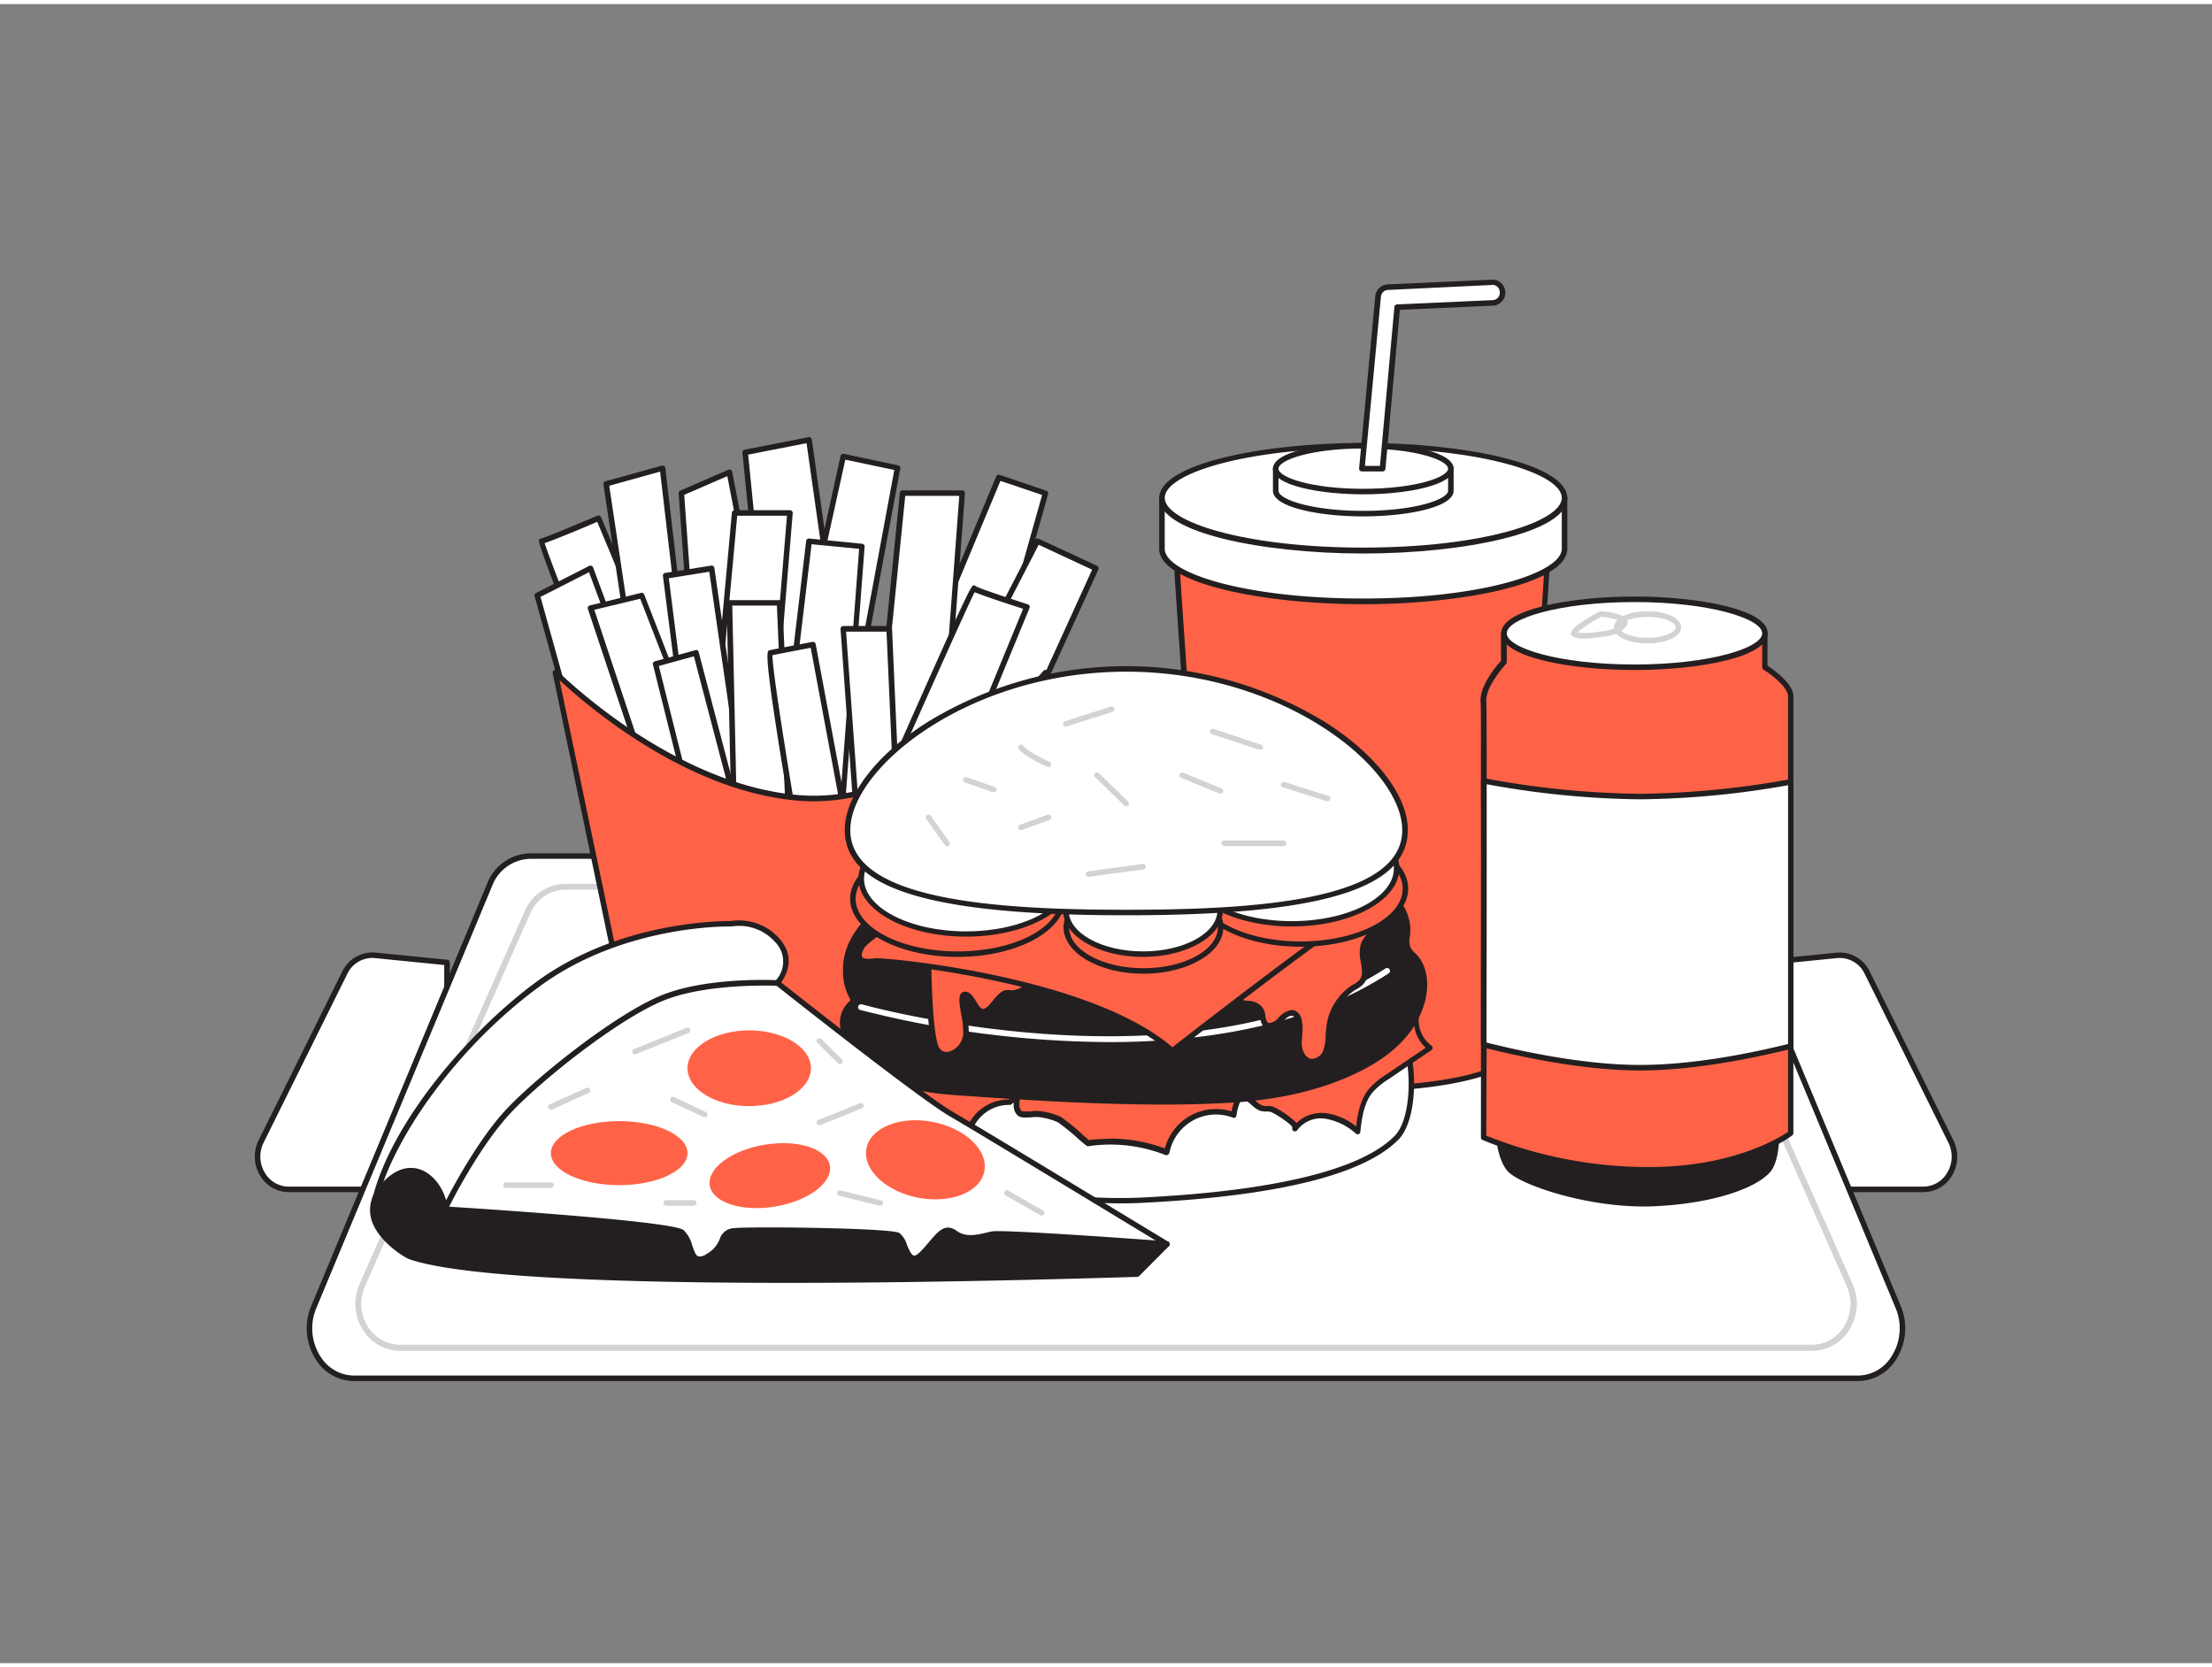 <svg xmlns="http://www.w3.org/2000/svg" viewBox="0 0 400 300" width="406" height="306" class="illustration"><rect x="0" y="0" width="400" height="300" fill="#808080" stroke="none"/><g id="_413_fast_food_flatline" data-name="#413_fast_food_flatline"><path d="M80.83,214.33H52.2c-4.22,0-6.93-4.74-5-8.69l15.11-30.48a5.55,5.55,0,0,1,5.5-3.15l13,1.3Z" fill="#fff"></path><path d="M80.83,214.83H52.2a6,6,0,0,1-5.12-2.91,6.66,6.66,0,0,1-.3-6.5l15.11-30.48a6.06,6.06,0,0,1,6-3.43l13,1.3a.5.5,0,0,1,.45.5v41A.5.5,0,0,1,80.83,214.83ZM67.3,172.48a5.05,5.05,0,0,0-4.51,2.91L47.68,205.86a5.65,5.65,0,0,0,.25,5.53,5,5,0,0,0,4.27,2.44H80.33V173.76l-12.54-1.25A4,4,0,0,0,67.3,172.48Z" fill="#231f20"></path><path d="M319.17,214.33H347.8c4.22,0,6.93-4.74,5-8.69l-15.11-30.48a5.55,5.55,0,0,0-5.5-3.15l-13,1.3Z" fill="#fff"></path><path d="M347.8,214.83H319.17a.5.5,0,0,1-.5-.5v-41a.5.5,0,0,1,.45-.5l13-1.3a6,6,0,0,1,6,3.43l15.11,30.48a6.66,6.66,0,0,1-.3,6.5A6,6,0,0,1,347.8,214.83Zm-28.13-1H347.8a5,5,0,0,0,4.27-2.44,5.65,5.65,0,0,0,.25-5.53l-15.11-30.47a5,5,0,0,0-5-2.88l-12.54,1.25Z" fill="#231f20"></path><path d="M336,248.5H64c-5.88,0-9.77-6.86-7.28-12.84l31.82-76.4a8,8,0,0,1,7.28-5.2H304.17a8,8,0,0,1,7.28,5.2l31.82,76.4C345.76,241.64,341.87,248.5,336,248.5Z" fill="#fff"></path><path d="M336,249H64a8.19,8.19,0,0,1-6.84-3.83,10.45,10.45,0,0,1-.9-9.71l31.82-76.39a8.55,8.55,0,0,1,7.74-5.51H304.17a8.55,8.55,0,0,1,7.74,5.51l31.82,76.39a10.45,10.45,0,0,1-.9,9.71A8.19,8.19,0,0,1,336,249ZM95.83,154.56A7.57,7.57,0,0,0,89,159.45l-31.82,76.4a9.44,9.44,0,0,0,.81,8.76A7.21,7.21,0,0,0,64,248H336a7.21,7.21,0,0,0,6-3.39,9.44,9.44,0,0,0,.81-8.76L311,159.45a7.57,7.57,0,0,0-6.82-4.89Z" fill="#231f20"></path><path d="M327.63,243.53H72.37a7.89,7.89,0,0,1-6.68-3.7,8.83,8.83,0,0,1-.66-8.41L94.9,164a8.09,8.09,0,0,1,7.33-4.92H297.77A8.09,8.09,0,0,1,305.1,164L335,231.42a8.83,8.83,0,0,1-.66,8.41A7.89,7.89,0,0,1,327.63,243.53Zm-225.4-83.4a7,7,0,0,0-6.32,4.26L66,231.86a7.73,7.73,0,0,0,.58,7.37,6.8,6.8,0,0,0,5.75,3.2H327.63a6.8,6.8,0,0,0,5.75-3.2,7.73,7.73,0,0,0,.58-7.37l-29.87-67.47a7,7,0,0,0-6.32-4.26Z" fill="#d1d3d4"></path><polygon points="128.22 158.24 123.21 88.43 131.9 84.66 144.74 151.12 128.22 158.24" fill="#fff"></polygon><path d="M128.21,158.74a.44.44,0,0,1-.25-.08.49.49,0,0,1-.24-.39l-5-69.8a.53.53,0,0,1,.3-.5l8.69-3.77a.54.54,0,0,1,.43,0,.54.54,0,0,1,.26.35L145.23,151a.5.5,0,0,1-.29.55l-16.53,7.12A.65.65,0,0,1,128.21,158.74Zm-4.48-70,4.93,68.75,15.51-6.68L131.52,85.36Z" fill="#231f20"></path><path d="M151.91,155.09c0-.76,28.7-69.49,28.7-69.49l8.44,2.83-18.57,65.9Z" fill="#fff"></path><path d="M151.91,155.59a.48.48,0,0,1-.34-.14.48.48,0,0,1-.16-.36c0-.74,18-44,28.74-69.68a.49.49,0,0,1,.62-.28L189.21,88a.5.5,0,0,1,.32.61L171,154.47a.48.48,0,0,1-.46.36l-18.57.76Zm29-69.37c-9.27,22.19-26.13,62.72-28.28,68.34l17.48-.71,18.34-65.09Z" fill="#231f20"></path><polygon points="134.73 162.26 152.48 81.82 162.3 83.9 147.53 163.4 134.73 162.26" fill="#fff"></polygon><path d="M147.53,163.9h0l-12.8-1.14a.46.46,0,0,1-.36-.2.48.48,0,0,1-.09-.4L152,81.72a.51.51,0,0,1,.59-.39l9.82,2.08a.5.5,0,0,1,.39.58L148,163.49A.49.49,0,0,1,147.53,163.9Zm-12.19-2.08,11.78,1,14.6-78.57-8.86-1.87Z" fill="#231f20"></path><polygon points="142.85 162.26 134.75 81.07 146.31 78.8 157.39 157.17 142.85 162.26" fill="#fff"></polygon><path d="M142.85,162.77a.5.5,0,0,1-.27-.08.53.53,0,0,1-.23-.38l-8.1-81.19a.5.5,0,0,1,.4-.54l11.56-2.27a.55.55,0,0,1,.39.09.5.5,0,0,1,.2.33l11.08,78.37a.49.49,0,0,1-.33.54L143,162.74A.45.45,0,0,1,142.85,162.77Zm-7.56-81.3,8,80.11,13.56-4.75-11-77.43Z" fill="#231f20"></path><path d="M126.64,158.24c.16-.13,6.2-66.22,6.2-66.22h10l-5.48,66.22Z" fill="#fff"></path><path d="M137.37,158.74H126.64a.51.51,0,0,1-.47-.34.44.44,0,0,1,0-.3c.24-1.46,4.15-43.83,6.18-66.12a.51.51,0,0,1,.5-.46h10a.52.52,0,0,1,.37.16.53.53,0,0,1,.13.38l-5.48,66.22A.5.5,0,0,1,137.37,158.74Zm-10.21-1h9.75l5.4-65.22h-9C128.65,143.34,127.53,155,127.16,157.74Z" fill="#231f20"></path><polygon points="139.19 156.98 146.31 97.12 155.88 98.06 151.16 160.38 139.19 156.98" fill="#fff"></polygon><path d="M151.16,160.88l-.14,0-12-3.4a.5.5,0,0,1-.36-.54l7.12-59.86a.5.5,0,0,1,.54-.44l9.58.95a.49.49,0,0,1,.45.53l-4.72,62.31a.5.5,0,0,1-.22.38A.47.47,0,0,1,151.16,160.88Zm-11.43-4.27,11,3.12,4.63-61.22-8.6-.84Z" fill="#231f20"></path><path d="M154.93,166.42c.57-.19,8.31-78,8.31-78H174l-5.29,70.81Z" fill="#fff"></path><path d="M154.93,166.92a.51.51,0,0,1-.46-.31.47.47,0,0,1,0-.43c.65-2.37,6.16-56.87,8.25-77.8a.5.5,0,0,1,.49-.45H174a.5.5,0,0,1,.49.54l-5.28,70.81a.54.54,0,0,1-.27.41l-13.78,7.17a.13.13,0,0,1-.08,0A.41.41,0,0,1,154.93,166.92Zm8.77-78c-.31,3-2.09,20.85-3.9,38.48-2.76,26.8-3.74,35.34-4.22,38.11l12.66-6.59,5.23-70Z" fill="#231f20"></path><path d="M179.86,142.06c.57-1.13,18.32-40,18.32-40L187.6,97.12l-27.38,53.06Z" fill="#fff"></path><path d="M160.22,150.68a.52.52,0,0,1-.37-.16.5.5,0,0,1-.07-.57l27.38-53.06a.48.48,0,0,1,.65-.22l10.58,4.91a.5.5,0,0,1,.24.66c-.72,1.59-17.76,38.92-18.32,40a.5.5,0,0,1-.26.24l-19.64,8.12A.41.41,0,0,1,160.22,150.68Zm27.61-52.91L161.29,149.2l18.2-7.53c1.31-2.77,16.09-35.17,18-39.4Zm-8,44.29h0Z" fill="#231f20"></path><path d="M157.39,147.16s18.5-41.92,18.69-41.54,9.63,3.4,9.63,3.4l-18.12,44Z" fill="#fff"></path><path d="M167.59,153.51a.51.51,0,0,1-.25-.06l-10.2-5.86a.5.5,0,0,1-.21-.63c18.47-41.83,18.7-41.84,19.14-41.85a.51.51,0,0,1,.37.16c.58.35,5.25,1.93,9.43,3.27a.51.51,0,0,1,.3.26.53.53,0,0,1,0,.41l-18.13,44a.53.53,0,0,1-.3.29ZM158,147l9.31,5.35,17.7-43c-5.67-1.82-7.88-2.64-8.77-3C174.68,109.41,164.77,131.68,158,147Z" fill="#231f20"></path><path d="M118.55,150.18S97.34,97.12,97.91,97.12,108.22,93,108.22,93l21,50.22Z" fill="#fff"></path><path d="M118.55,150.68l-.15,0a.52.52,0,0,1-.31-.29C97,97.58,97.29,97.14,97.49,96.84a.52.52,0,0,1,.42-.22c.56-.1,6.51-2.58,10.12-4.11a.46.46,0,0,1,.38,0,.53.53,0,0,1,.28.27l21,50.23a.49.49,0,0,1-.18.61l-10.7,7A.57.57,0,0,1,118.55,150.68ZM98.49,97.47c1.15,3.74,12.48,32.4,20.3,52l9.84-6.43L108,93.62C104.8,95,100.16,96.91,98.49,97.47Z" fill="#231f20"></path><polygon points="118.55 146.4 109.61 86.73 119.81 83.9 127.55 150.18 118.55 146.4" fill="#fff"></polygon><path d="M127.55,150.68a.43.43,0,0,1-.19,0l-9-3.78a.47.47,0,0,1-.3-.38l-8.94-59.67a.51.51,0,0,1,.36-.56l10.2-2.83a.46.46,0,0,1,.41.07.51.51,0,0,1,.22.35l7.74,66.28a.49.49,0,0,1-.2.46A.45.45,0,0,1,127.55,150.68ZM119,146.05l7.95,3.34-7.58-64.85-9.2,2.56Z" fill="#231f20"></path><polygon points="105.08 135.45 97.15 106.94 106.78 102.03 125.29 151.88 105.08 135.45" fill="#fff"></polygon><path d="M125.29,152.38a.54.54,0,0,1-.32-.11l-20.2-16.43a.53.53,0,0,1-.17-.25l-7.93-28.52a.5.5,0,0,1,.26-.58l9.63-4.91a.51.51,0,0,1,.4,0,.49.49,0,0,1,.29.29l18.51,49.86a.51.51,0,0,1-.18.58A.52.52,0,0,1,125.29,152.38Zm-19.77-17.22,18.66,15.18-17.67-47.61-8.77,4.47Z" fill="#231f20"></path><polygon points="118.55 144.51 106.78 109.2 116.03 106.94 132.84 150.18 118.55 144.51" fill="#fff"></polygon><path d="M132.84,150.68l-.18,0L118.37,145a.5.5,0,0,1-.29-.31l-11.77-35.31a.5.5,0,0,1,.35-.64l9.26-2.27a.49.49,0,0,1,.58.31L133.31,150a.52.52,0,0,1-.12.54A.5.5,0,0,1,132.84,150.68ZM119,144.14l13,5.15-16.23-41.76-8.3,2Z" fill="#231f20"></path><polygon points="127.74 161.32 120.38 103.35 128.69 102.03 136.05 153.01 127.74 161.32" fill="#fff"></polygon><path d="M127.74,161.82a.45.45,0,0,1-.16,0,.49.49,0,0,1-.33-.41l-7.37-58a.5.5,0,0,1,.42-.55l8.31-1.32a.45.45,0,0,1,.37.09.48.48,0,0,1,.2.33l7.37,51a.5.5,0,0,1-.15.43l-8.3,8.3A.51.51,0,0,1,127.74,161.82Zm-6.8-58,7.17,56.48,7.41-7.41-7.26-50.24Z" fill="#231f20"></path><polygon points="132.84 150.18 131.9 108.26 140.96 108.26 142.85 153.01 132.84 150.18" fill="#fff"></polygon><path d="M142.85,153.51a.34.34,0,0,1-.14,0l-10-2.83a.5.5,0,0,1-.37-.47l-.94-41.92a.5.5,0,0,1,.14-.36.48.48,0,0,1,.36-.15H141a.5.5,0,0,1,.5.48L143.35,153a.49.49,0,0,1-.19.42A.5.5,0,0,1,142.85,153.51Zm-9.52-3.71,9,2.54-1.84-43.58h-8.07Z" fill="#231f20"></path><path d="M143.79,148.67s-5.28-31.16-4.53-31.35,7.74-1.51,7.74-1.51l6.42,34.37Z" fill="#fff"></path><path d="M153.42,150.68h-.07l-9.63-1.51a.5.5,0,0,1-.42-.41c-5.36-31.61-4.72-31.77-4.16-31.91.76-.19,7.48-1.46,7.77-1.52a.56.56,0,0,1,.38.08.54.54,0,0,1,.21.32l6.42,34.37a.52.52,0,0,1-.14.44A.48.48,0,0,1,153.42,150.68Zm-9.19-2.45,8.57,1.35-6.2-33.18c-1.44.27-5.66,1.08-6.92,1.34C139.64,120.16,142.31,136.91,144.23,148.23Z" fill="#231f20"></path><polygon points="154.93 147.16 152.48 112.98 160.79 112.98 162.3 147.16 154.93 147.16" fill="#fff"></polygon><path d="M162.3,147.66h-7.37a.49.49,0,0,1-.49-.47L152,113a.5.5,0,0,1,.5-.54h8.31a.5.5,0,0,1,.5.48l1.51,34.18a.52.52,0,0,1-.14.36A.5.5,0,0,1,162.3,147.66Zm-6.9-1h6.38l-1.47-33.18H153Z" fill="#231f20"></path><polygon points="125.85 148.54 118.55 119.34 125.85 117.32 134.73 151.12 125.85 148.54" fill="#fff"></polygon><path d="M134.73,151.62a.34.34,0,0,1-.14,0L125.71,149a.48.48,0,0,1-.34-.35l-7.3-29.21a.49.49,0,0,1,.35-.6l7.3-2a.5.5,0,0,1,.38,0,.53.53,0,0,1,.24.31l8.87,33.8a.48.48,0,0,1-.13.48A.52.52,0,0,1,134.73,151.62Zm-8.46-3.48L134,150.4l-8.52-32.46-6.34,1.75Z" fill="#231f20"></path><path d="M116,195.63l-15.61-74.78s20.64,20.9,44.31,22.66,44.31-22.66,44.31-22.66L177,195.63S149,184,116,195.63Z" fill="#FF6347"></path><path d="M116,196.12a.54.54,0,0,1-.25-.06.48.48,0,0,1-.24-.33L99.94,121a.48.48,0,0,1,.25-.54.49.49,0,0,1,.59.09c.21.21,20.79,20.78,44,22.51s43.69-22.24,43.9-22.48a.48.48,0,0,1,.59-.13.49.49,0,0,1,.28.53L177.46,195.7a.5.5,0,0,1-.25.36.49.49,0,0,1-.44,0c-.27-.12-28.16-11.37-60.57,0A.44.44,0,0,1,116,196.12Zm-14.8-73.8L116.41,195c29.94-10.31,56-1.59,60.16,0l11.72-72.5c-4.69,5-23.1,23.09-43.59,21.57S106,126.7,101.24,122.32Z" fill="#231f20"></path><path d="M212.9,102.78c0,1.15,6,86.05,6,86.05,0,4,12.37,7.24,27.64,7.24s27.65-3.24,27.65-7.24l5.52-86.05S212.9,101.62,212.9,102.78Z" fill="#FF6347"></path><path d="M246.52,196.57c-13.83,0-28.14-2.9-28.14-7.74-.25-3.43-6-84.89-6-86.05a.57.57,0,0,1,.16-.39c1.15-1.13,47.33-.45,67.14-.11a.52.52,0,0,1,.36.16.5.5,0,0,1,.13.37l-5.52,86.05C274.67,193.67,260.36,196.57,246.52,196.57Zm-33.11-93.46c.35,5.94,5.91,84.86,6,85.68,0,3.29,10.9,6.78,27.14,6.78s27.15-3.49,27.15-6.74l5.49-85.56C254.19,102.84,217.22,102.47,213.41,103.11Zm0-.33Z" fill="#231f20"></path><path d="M210.12,89.32v9.17c0,5.26,16.3,9.53,36.4,9.53s36.4-4.27,36.4-9.53V89.32Z" fill="#fff"></path><path d="M246.52,108.52c-18.14,0-36.9-3.75-36.9-10V89.32a.5.5,0,0,1,.5-.5h72.8a.5.5,0,0,1,.5.5v9.17C283.42,104.77,264.66,108.52,246.52,108.52Zm-35.9-18.7v8.67c0,4.36,14.43,9,35.9,9s35.9-4.67,35.9-9V89.82Z" fill="#231f20"></path><ellipse cx="246.52" cy="89.32" rx="36.4" ry="9.53" fill="#fff"></ellipse><path d="M246.52,99.35c-18.14,0-36.9-3.75-36.9-10s18.76-10,36.9-10,36.9,3.76,36.9,10S264.66,99.35,246.52,99.35Zm0-19.07c-21.47,0-35.9,4.67-35.9,9s14.43,9,35.9,9,35.9-4.67,35.9-9S268,80.28,246.52,80.28Z" fill="#231f20"></path><path d="M230.69,84v4c0,2.29,7.09,4.14,15.83,4.14s15.84-1.85,15.84-4.14V84Z" fill="#fff"></path><path d="M246.52,92.64c-7.91,0-16.33-1.63-16.33-4.64V84a.5.5,0,0,1,.5-.5h31.67a.5.5,0,0,1,.5.5v4C262.86,91,254.44,92.64,246.52,92.64Zm-15.33-8.13V88c0,1.52,5.83,3.64,15.33,3.64s15.34-2.12,15.34-3.64V84.51Z" fill="#231f20"></path><ellipse cx="246.52" cy="84.01" rx="15.83" ry="4.15" fill="#fff"></ellipse><path d="M246.52,88.65c-7.91,0-16.33-1.63-16.33-4.64s8.42-4.65,16.33-4.65S262.86,81,262.86,84,254.44,88.65,246.52,88.65Zm0-8.29c-9.5,0-15.33,2.12-15.33,3.65s5.83,3.64,15.33,3.64,15.34-2.12,15.34-3.64S256,80.36,246.52,80.36Z" fill="#231f20"></path><path d="M269.8,50.34,251,51.19a1.84,1.84,0,0,0-1.74,1.6L246.29,84H250l2.65-29.2L270,54a1.85,1.85,0,0,0,1.76-1.93A1.81,1.81,0,0,0,269.8,50.34Z" fill="#fff"></path><path d="M250,84.51h-3.73a.5.5,0,0,1-.37-.17.52.52,0,0,1-.13-.38l2.93-31.22a2.36,2.36,0,0,1,2.22-2.05l18.83-.85a2.22,2.22,0,0,1,1.66.55,2.4,2.4,0,0,1,.8,1.69A2.36,2.36,0,0,1,270,54.53l-16.86.76-2.61,28.76A.51.51,0,0,1,250,84.51Zm-3.18-1h2.72l2.61-28.74a.51.51,0,0,1,.48-.46l17.3-.78a1.32,1.32,0,0,0,.93-.44,1.34,1.34,0,0,0,.35-1,1.42,1.42,0,0,0-.46-1,1.23,1.23,0,0,0-.93-.3h0L251,51.69a1.36,1.36,0,0,0-1.28,1.17Zm23-33.17h0Z" fill="#231f20"></path><path d="M270.8,202s0,6.44,2.34,8.78,14.82,6.63,26.32,6,18.34-3.7,20.29-6,1.43-8.78,1.43-8.78Z" fill="#231f20"></path><path d="M297.31,217.43c-10.86,0-22.18-3.89-24.55-6.26s-2.49-8.88-2.49-9.15a.53.53,0,0,1,.53-.53h50.38a.53.53,0,0,1,.52.49c0,.27.52,6.68-1.55,9.16-2.24,2.69-9.5,5.66-20.66,6.23C298.77,217.41,298,217.43,297.31,217.43Zm-26-14.88c.06,1.55.39,6.09,2.17,7.87,2,2,14.26,6.48,25.93,5.9,10.78-.55,17.87-3.42,19.9-5.86,1.49-1.79,1.41-6.4,1.34-7.91Z" fill="#231f20"></path><path d="M323.84,125.18v79s-8.58,6.63-25.75,6.63a77.91,77.91,0,0,1-29.82-5.86s0-7,0-16.77c0-14.17.06-34.23,0-47.7,0-7.89,0-13.5-.07-14.31C268.06,123,272,119,272,119v-5.17h47.19v6.14S323.84,122.84,323.84,125.18Z" fill="#FF6347"></path><path d="M298.09,211.3a79.21,79.21,0,0,1-30-5.9.48.48,0,0,1-.29-.46s0-7,0-16.77c0-15.55.05-35.17,0-47.7,0-10.88,0-13.77-.07-14.28-.2-3,3-6.65,3.7-7.44v-5a.5.5,0,0,1,.5-.5h47.19a.5.5,0,0,1,.5.5v5.87c1,.69,4.68,3.22,4.68,5.53v79a.53.53,0,0,1-.19.4C323.79,204.84,315.23,211.3,298.09,211.3Zm-29.32-6.68a79.08,79.08,0,0,0,29.32,5.68c15.39,0,23.89-5.44,25.25-6.39V125.18c0-1.69-3.21-4.06-4.44-4.83a.5.5,0,0,1-.24-.43v-5.64H272.47V119a.48.48,0,0,1-.14.34s-3.75,4-3.57,6.84c.06.75.08,5.58.08,14.34,0,12.53,0,32.15,0,47.7C268.79,196.74,268.77,203.13,268.77,204.62Zm55.07-.45h0Z" fill="#231f20"></path><ellipse cx="295.56" cy="113.78" rx="23.6" ry="6.14" fill="#fff"></ellipse><path d="M295.56,120.42c-11.68,0-24.09-2.33-24.09-6.64s12.41-6.65,24.09-6.65,24.1,2.33,24.1,6.65S307.25,120.42,295.56,120.42Zm0-12.29c-13.61,0-23.09,3-23.09,5.65s9.48,5.64,23.09,5.64,23.1-3,23.1-5.64S309.18,108.13,295.56,108.13Z" fill="#231f20"></path><path d="M286.34,114.73a3.53,3.53,0,0,1-2-.41.7.7,0,0,1-.25-.61c.1-1,2.85-2.63,5.15-3.85a.42.42,0,0,1,.27-.06c1,.07,4.22.39,4.74,1.61a1.08,1.08,0,0,1-.23,1.17c-1.43,1.73-4.4,1.85-4.53,1.86A21.39,21.39,0,0,1,286.34,114.73Zm-1.14-1.08a14.92,14.92,0,0,0,4.18-.2c.08,0,2.71-.13,3.85-1.51.08-.09.08-.14.08-.14-.09-.33-1.74-.83-3.75-1A24.07,24.07,0,0,0,285.2,113.65Z" fill="#d1d3d4"></path><path d="M297.92,115.6c-3.47,0-6.09-1.25-6.09-2.9s2.62-2.9,6.09-2.9,6.09,1.25,6.09,2.9S301.39,115.6,297.92,115.6Zm0-4.8c-2.91,0-5.09,1-5.09,1.9s2.18,1.9,5.09,1.9,5.09-1,5.09-1.9S300.83,110.8,297.92,110.8Z" fill="#d1d3d4"></path><path d="M323.84,140.65v47.78c-7.71,1.91-18,3.9-27.25,3.9-9.66,0-20.49-2.18-28.29-4.16,0-14.17.06-34.23,0-47.7a160.33,160.33,0,0,0,28.25,2.83A158.25,158.25,0,0,0,323.84,140.65Z" fill="#fff"></path><path d="M296.59,192.83c-9.85,0-20.89-2.27-28.41-4.17a.51.51,0,0,1-.38-.49c0-15.55.05-35.17,0-47.7a.53.53,0,0,1,.18-.38.57.57,0,0,1,.42-.11,160.13,160.13,0,0,0,28.15,2.82,159.25,159.25,0,0,0,27.16-2.64.47.47,0,0,1,.41.11.51.51,0,0,1,.18.38v47.78a.51.51,0,0,1-.38.49C316.73,190.7,306.12,192.83,296.59,192.83Zm-27.79-5.05c7.46,1.87,18.2,4.05,27.79,4.05,9.27,0,19.59-2,26.75-3.79V141.25a159.83,159.83,0,0,1-26.75,2.55,160.84,160.84,0,0,1-27.75-2.73C268.85,153.52,268.84,172.54,268.8,187.78Z" fill="#231f20"></path><path d="M157.22,189.68s-1.69,2.58-1.94,8.74,2.62,7.7,5.49,10.57,28.24,8.16,45.92,7.28S245,212.69,252.56,205c4.33-4.38,3.16-20.29-1.7-20.73S157.22,189.68,157.22,189.68Z" fill="#fff"></path><path d="M202.75,216.86c-16.84,0-39.42-4.61-42.33-7.52-.42-.42-.85-.82-1.26-1.2-2.37-2.2-4.6-4.28-4.38-9.74.26-6.22,1.95-8.88,2-9a.51.51,0,0,1,.39-.22c3.63-.24,88.9-5.87,93.72-5.44,1.51.14,2.77,1.48,3.65,3.89,1.93,5.26,1.54,14.46-1.65,17.7-6.28,6.37-21.83,10.21-46.19,11.43C205.44,216.83,204.12,216.86,202.75,216.86Zm-45.22-26.69c-.38.71-1.54,3.31-1.75,8.27s1.68,6.75,4.06,9c.42.39.85.79,1.29,1.22,2.74,2.75,27.71,8,45.54,7.14,23.77-1.19,39.51-5,45.53-11.14,2.9-2.93,3.21-11.76,1.42-16.65-.73-2-1.72-3.13-2.8-3.23C246.17,184.33,162.93,189.81,157.53,190.17Z" fill="#231f20"></path><path d="M159.56,180.57c-1.91,0-3.36,2.77-4.39,4.09a33.81,33.81,0,0,1-6.1,6,10.37,10.37,0,0,1,4.3,3.1c1,1.48,1,3.8-.46,4.81a12.37,12.37,0,0,1,7.39-.26c2.35.8,3.51,2.66,5.93,3.21a37.87,37.87,0,0,1,8.83,2.69,7.62,7.62,0,0,1,7.53-5.69,7.45,7.45,0,0,1,6.78-1.34,5.28,5.28,0,0,1,.81-4.47,15.55,15.55,0,0,1,3.31-3.32L166.1,179.16c-1.91-.72-4.18-1.4-5.88-.27l.84.46" fill="#FF6347"></path><path d="M175.06,204.74a.54.54,0,0,1-.22-.05,34.19,34.19,0,0,0-7.94-2.48l-.78-.17a9.18,9.18,0,0,1-3.37-1.73,9.58,9.58,0,0,0-2.61-1.49,11.61,11.61,0,0,0-7.09.26.5.5,0,0,1-.42-.89c1.22-.84,1.18-2.87.33-4.12a9.9,9.9,0,0,0-4.11-2.93.51.51,0,0,1-.28-.4.5.5,0,0,1,.19-.45,33.08,33.08,0,0,0,6-5.93c.2-.26.42-.57.65-.9,1-1.5,2.34-3.36,4.13-3.39a.49.49,0,0,1,.51.49.52.52,0,0,1-.49.51c-1.28,0-2.42,1.65-3.33,3-.24.35-.47.67-.68.94a33.92,33.92,0,0,1-5.55,5.62,9.6,9.6,0,0,1,3.78,2.92,4.56,4.56,0,0,1,.46,4.23,11.42,11.42,0,0,1,6.21.13,10.71,10.71,0,0,1,2.87,1.63,8.23,8.23,0,0,0,3,1.56l.78.18a37.51,37.51,0,0,1,7.62,2.29,8.13,8.13,0,0,1,7.68-5.49,8,8,0,0,1,6.28-1.51,6.06,6.06,0,0,1,1.07-4.07,13.84,13.84,0,0,1,2.73-2.88l-26.58-10c-1.61-.6-3.25-1.08-4.59-.7a.5.5,0,0,1,.17.66.49.49,0,0,1-.68.19l-.84-.45a.53.53,0,0,1-.26-.42.52.52,0,0,1,.23-.44c1.82-1.21,4.11-.61,6.32.22L193.66,189a.49.49,0,0,1,.14.85,15.7,15.7,0,0,0-3.2,3.21,4.81,4.81,0,0,0-.76,4,.5.5,0,0,1-.62.64,7,7,0,0,0-6.31,1.24.54.54,0,0,1-.34.12,7.13,7.13,0,0,0-7,5.3.53.53,0,0,1-.28.34A.54.54,0,0,1,175.06,204.74Z" fill="#231f20"></path><path d="M214,189.18c-7.86,0-15.82,0-23.65.54-2.91.2-3.74,1.75-4.93,4.4-.61,1.36-2.49,5.2-.92,6.52.54.45,2.86,0,3.62.09a13.22,13.22,0,0,1,3.49,1c.82.36,5.12,4.31,5.21,4.29A27.87,27.87,0,0,1,211,207.65a9.09,9.09,0,0,1,12.11-6.72,9.81,9.81,0,0,1,3.5-6.36c-3.15-.54-5.15-3.78-8.15-4.88A12.89,12.89,0,0,0,214,189.18Z" fill="#FF6347"></path><path d="M211,208.15a.43.43,0,0,1-.19,0,27,27,0,0,0-14-1.62c-.27,0-.26,0-1.7-1.22a41.3,41.3,0,0,0-3.8-3.11,12.41,12.41,0,0,0-3.34-.93,8.49,8.49,0,0,0-1.16,0c-1.34.11-2.25.14-2.72-.25-1.78-1.49-.12-5.12.68-6.87l.1-.23c1.25-2.77,2.18-4.48,5.36-4.7,6.62-.46,13.41-.49,20-.52l3.7,0a13.35,13.35,0,0,1,4.68.54,13.72,13.72,0,0,1,3.77,2.42,9.8,9.8,0,0,0,4.3,2.44.51.51,0,0,1,.23.88,9.27,9.27,0,0,0-3.32,6,.5.5,0,0,1-.24.37.49.49,0,0,1-.44,0,8.58,8.58,0,0,0-11.44,6.35.51.51,0,0,1-.25.34A.53.53,0,0,1,211,208.15Zm-10.21-3a28.09,28.09,0,0,1,9.85,1.78,9.58,9.58,0,0,1,12.06-6.71,10.31,10.31,0,0,1,2.88-5.44,13.31,13.31,0,0,1-3.8-2.41,12.61,12.61,0,0,0-3.49-2.26,12.39,12.39,0,0,0-4.34-.48h0l-3.7,0c-6.55,0-13.32.06-19.91.51-2.62.19-3.35,1.54-4.52,4.12l-.1.23c-.59,1.29-2.14,4.69-.95,5.69a6.5,6.5,0,0,0,2,0,7.21,7.21,0,0,1,1.35,0,13,13,0,0,1,3.63,1,33.4,33.4,0,0,1,4.05,3.28l1.1.95A28.11,28.11,0,0,1,200.82,205.2Zm13.16-16h0Z" fill="#231f20"></path><path d="M243.28,185.86c-3.89,1.6-7.59,2.14-10.61,4.93-.88.81-10.55,6.67-11.29,5.28.72,1.36,2.72,1.13,4.11,1.8.91.43,1.52,1.36,2.45,1.74.68.27,1.41,0,2.06.26s4.73,2.62,4.17,3.48a5.85,5.85,0,0,1,5.66-2.28,11.79,11.79,0,0,1,5.7,2.81c.29-2.6.64-5.35,2.29-7.38a13.86,13.86,0,0,1,3.09-2.56l7.66-5.19a6.22,6.22,0,0,1-1.36-8.61Z" fill="#FF6347"></path><path d="M245.53,204.38a.52.52,0,0,1-.32-.11,11.07,11.07,0,0,0-5.45-2.7,5.31,5.31,0,0,0-5.17,2.05h0a.5.5,0,0,1-.69.15.49.49,0,0,1-.18-.62c-.22-.67-3.17-2.54-3.89-2.81a3,3,0,0,0-.82-.09,3.21,3.21,0,0,1-1.26-.18,5.34,5.34,0,0,1-1.43-1,4.63,4.63,0,0,0-1-.77,7,7,0,0,0-1.51-.45,3.7,3.7,0,0,1-2.82-1.56h0a.51.51,0,0,1,.2-.68.5.5,0,0,1,.68.21c1,.37,9.31-4.31,10.51-5.42,2.23-2.06,4.79-2.92,7.5-3.84,1.06-.36,2.16-.73,3.26-1.18l.19.46-.19-.46L257,179.68a.5.5,0,0,1,.59.16.51.51,0,0,1,0,.61,5.71,5.71,0,0,0,1.25,7.88.51.51,0,0,1,.22.42.49.49,0,0,1-.22.41l-7.66,5.19a13.43,13.43,0,0,0-3,2.47c-1.61,2-1.93,4.83-2.19,7.12a.51.51,0,0,1-.31.41A.57.57,0,0,1,245.53,204.38ZM239,200.51a6.16,6.16,0,0,1,1,.07,11.21,11.21,0,0,1,5.23,2.36c.27-2.24.72-4.81,2.3-6.75a14.25,14.25,0,0,1,3.2-2.67l7.09-4.8a6.55,6.55,0,0,1-2.08-3.92,6.66,6.66,0,0,1,.4-3.64l-12.57,5.17c-1.13.46-2.24.83-3.31,1.2-2.61.88-5.08,1.71-7.15,3.63-.65.6-7,4.58-10.15,5.45a9.38,9.38,0,0,0,1.11.29,7.25,7.25,0,0,1,1.74.52,5.62,5.62,0,0,1,1.27.91,4.24,4.24,0,0,0,1.15.81,2.32,2.32,0,0,0,.89.11,3.61,3.61,0,0,1,1.15.15,15.59,15.59,0,0,1,4.19,2.92A6.43,6.43,0,0,1,239,200.51Z" fill="#231f20"></path><path d="M165.39,160.3c-5.8,2-12.52,7.67-12.39,14.21a9.47,9.47,0,0,0,.91,4.6c.2.36.46.75.34,1.14a1.29,1.29,0,0,1-.39.54c-3.88,3.83.93,9.92,4.59,12.15,4.23,2.57,9.27,3.42,14.21,3.78,15.78,1.14,31.87,2.12,47.72,1.55,8.49-.3,17.4-1.83,25.08-5.61a24.46,24.46,0,0,0,9.41-7.53c2.31-3.29,3.83-8.42,1.48-12.13-.53-.83-1.47-1.37-1.85-2.28a5.89,5.89,0,0,1,0-2.74c.47-5.79-6.27-10.42-11.15-11.8a39.34,39.34,0,0,0-8.53-1.12c-8.26-.46-16.57-.92-24.79.07-9.76,1.18-19.3,4.4-29.14,4.37C175.66,159.49,170.3,158.59,165.39,160.3Z" fill="#231f20"></path><path d="M210.73,199c-12.95,0-25.84-.84-38.11-1.72-4.28-.31-9.79-1-14.44-3.86-2.74-1.67-5.86-5.22-6.24-8.53a5.13,5.13,0,0,1,1.55-4.45,1.28,1.28,0,0,0,.26-.31c0-.14-.12-.42-.25-.64l-.05-.08a10.15,10.15,0,0,1-1-4.86c-.13-6.63,6.47-12.54,12.75-14.72h0c3.75-1.31,7.79-1.13,11.68-1,1.3.06,2.65.12,3.95.13H181c5.94,0,11.89-1.22,17.65-2.39,3.69-.75,7.51-1.53,11.31-2,8.28-1,16.72-.52,24.88-.06a39.32,39.32,0,0,1,8.65,1.13c5.08,1.44,12,6.23,11.52,12.36,0,.2,0,.41-.06.61a3.79,3.79,0,0,0,.07,1.88,3.62,3.62,0,0,0,.9,1.14,6.26,6.26,0,0,1,.91,1.06c2.43,3.83,1,9.15-1.5,12.72-2.11,3-5.26,5.54-9.61,7.69-6.9,3.41-15.41,5.31-25.29,5.67C217.18,198.92,214,199,210.73,199ZM165.57,160.8c-5.93,2.06-12.16,7.56-12,13.7a9,9,0,0,0,.84,4.35,2,2,0,0,1,.39,1.55,1.78,1.78,0,0,1-.53.76,4.11,4.11,0,0,0-1.24,3.58c.35,3,3.21,6.21,5.74,7.74,4.46,2.72,9.81,3.41,14,3.71,15.29,1.1,31.56,2.14,47.66,1.55,9.73-.35,18.1-2.22,24.86-5.56a23.49,23.49,0,0,0,9.22-7.35c2.29-3.28,3.64-8.12,1.47-11.55a6.09,6.09,0,0,0-.77-.87,4.77,4.77,0,0,1-1.13-1.48,4.72,4.72,0,0,1-.14-2.41c0-.2,0-.39.06-.58.44-5.47-6.16-9.95-10.76-11.25a38.57,38.57,0,0,0-8.42-1.1c-8.11-.45-16.5-.92-24.7.06-3.75.46-7.55,1.23-11.22,2C193,158.81,187,160,181,160h-.12c-1.33,0-2.68-.06-4-.12-3.79-.18-7.72-.35-11.28.89Z" fill="#231f20"></path><path d="M200.56,187.7a185.29,185.29,0,0,1-45-5.81.53.53,0,0,1-.37-.65.55.55,0,0,1,.66-.37c.58.17,59.18,16.48,94.69-6.48a.53.53,0,0,1,.73.16.52.52,0,0,1-.16.73C236.32,184.87,217.54,187.7,200.56,187.7Z" fill="#fff"></path><path d="M167.89,171.73s0,15.49,1.66,17.48,5-.17,5.13-3-1.65-7.45,0-7.12,2,5.48,5,1.75,2.07-.84,5.47-2.75,7.62-6.38,7.62-6.38S172.7,168.5,167.89,171.73Z" fill="#FF6347"></path><path d="M171.16,190.48a2.52,2.52,0,0,1-2-.95c-1.73-2.07-1.77-16.19-1.77-17.8a.49.49,0,0,1,.22-.41c4.9-3.31,24.37-.21,25.2-.08a.5.5,0,0,1,.28.84c-.17.18-4.31,4.55-7.74,6.47a4.4,4.4,0,0,1-2.92.77c-.54-.06-.86-.08-2.4,1.85-.87,1.1-1.62,1.58-2.36,1.54-1-.07-1.52-1-2-1.84-.34-.56-.72-1.2-1.07-1.27-.25.24,0,1.8.2,2.82a17.88,17.88,0,0,1,.39,3.84,4.67,4.67,0,0,1-3,4.06A3.14,3.14,0,0,1,171.16,190.48ZM168.4,172c0,6,.43,15.55,1.54,16.88a1.61,1.61,0,0,0,1.88.48,3.69,3.69,0,0,0,2.37-3.17,17.58,17.58,0,0,0-.39-3.61c-.31-1.83-.54-3.15.06-3.74a1,1,0,0,1,.92-.23c.79.16,1.27,1,1.74,1.74.37.62.79,1.32,1.22,1.35.21,0,.69-.12,1.52-1.16,1.71-2.15,2.29-2.32,3.27-2.23a3.46,3.46,0,0,0,2.34-.64,37.42,37.42,0,0,0,6.83-5.6C187.74,171.5,172.71,169.52,168.4,172Z" fill="#231f20"></path><path d="M245.35,158.08c-5.31-2.67-11.94-1.59-16.67,1.81s-7.25,6.64-7.3,12.73c0,2.49.43,6.45,2.8,7.79,1,.58,2.44.08,3.43,1s.48,1.82,1.11,2.86,2,.29,2.71-.5,1.73-1.78,2.67-1.27a1.74,1.74,0,0,1,.76,1.08c.41,1.37,0,2.85,0,4.28s.72,3.12,2.14,3.34a2.78,2.78,0,0,0,2.76-2,13.3,13.3,0,0,0,.49-3.63,10.07,10.07,0,0,1,4.35-7.7,6.1,6.1,0,0,0,1.55-1.09c1.5-1.75-.38-4.53.37-6.71a9.69,9.69,0,0,1,1.69-2.42,6.24,6.24,0,0,0,.8-6.19A7.83,7.83,0,0,0,245.35,158.08Z" fill="#FF6347"></path><path d="M237.34,191.76l-.38,0c-1.73-.27-2.53-2.17-2.56-3.82,0-.51,0-1,.08-1.5a7.51,7.51,0,0,0-.1-2.65,1.27,1.27,0,0,0-.51-.78c-.61-.32-1.42.45-2.07,1.16a3.26,3.26,0,0,1-2.41,1.11,1.4,1.4,0,0,1-1.1-.68,3.64,3.64,0,0,1-.46-1.47,1.94,1.94,0,0,0-.56-1.29,2.55,2.55,0,0,0-1.67-.55,4,4,0,0,1-1.66-.42c-2.82-1.58-3.08-6.28-3.06-8.22.06-6.49,2.92-9.84,7.51-13.14,5.22-3.75,12-4.47,17.18-1.85h0a8.19,8.19,0,0,1,3.93,3.68,6.68,6.68,0,0,1-.85,6.7l-.56.69a5.3,5.3,0,0,0-1.06,1.6,6.22,6.22,0,0,0,.05,2.84c.24,1.41.48,2.87-.51,4a4.62,4.62,0,0,1-1.32,1l-.35.21a9.48,9.48,0,0,0-4.11,7.32c0,.3,0,.6-.06.9a9.4,9.4,0,0,1-.46,2.86A3.38,3.38,0,0,1,237.34,191.76Zm-3.77-9.86a1.61,1.61,0,0,1,.77.2,2.2,2.2,0,0,1,1,1.37,8.11,8.11,0,0,1,.13,3c0,.49-.07.95-.07,1.41,0,1.28.61,2.67,1.71,2.85a2.3,2.3,0,0,0,2.22-1.66,8.47,8.47,0,0,0,.4-2.56c0-.32,0-.63.07-.94a10.42,10.42,0,0,1,4.58-8.08l.37-.22a3.79,3.79,0,0,0,1.06-.78c.69-.8.5-1.91.28-3.2a6.86,6.86,0,0,1,0-3.34,6.14,6.14,0,0,1,1.23-1.91c.18-.22.36-.43.53-.65a5.72,5.72,0,0,0,.74-5.68,7.2,7.2,0,0,0-3.47-3.2h0c-4.81-2.42-11.3-1.72-16.14,1.76-4.46,3.2-7,6.25-7.1,12.34,0,1.38.13,6,2.55,7.34a3.12,3.12,0,0,0,1.27.29,3.45,3.45,0,0,1,2.26.83,2.88,2.88,0,0,1,.86,1.86,2.7,2.7,0,0,0,.33,1.1.42.42,0,0,0,.34.21,2.34,2.34,0,0,0,1.57-.79A4,4,0,0,1,233.57,181.9Z" fill="#231f20"></path><path d="M178.82,156.27s-21.49,11.31-23.08,14.29,1.39,2.65,2.55,2.49,38.92,3.14,53.66,16.23c0,0,32-25,37.05-27.17S180.32,156.55,178.82,156.27Z" fill="#FF6347"></path><path d="M212,189.78a.55.55,0,0,1-.34-.13c-14.49-12.87-51.33-16.31-53.26-16.11-1.1.16-2.66.27-3.3-.66-.43-.6-.34-1.44.25-2.55,1.62-3,21.08-13.34,23.29-14.5a.53.53,0,0,1,.33-.05h0c.35.06,4.58.29,9.94.59,51.16,2.84,60.64,4,60.89,5.42,0,.19,0,.54-.55.78-4.95,2.12-36.63,26.85-36.95,27.1A.5.5,0,0,1,212,189.78Zm-53.5-17.24c3.47,0,38.88,3.5,53.51,16.09,3.46-2.7,30.21-23.51,36.31-26.72-5.54-1.55-44.38-3.7-59.46-4.54-6.05-.34-9.08-.51-9.89-.58-8.59,4.52-21.63,11.93-22.74,14-.38.71-.49,1.26-.31,1.51s.62.49,2.35.24Zm20.38-16.27Z" fill="#231f20"></path><ellipse cx="173.18" cy="161.78" rx="18.95" ry="10.02" fill="#FF6347"></ellipse><path d="M173.18,172.3c-10.73,0-19.45-4.72-19.45-10.52s8.72-10.53,19.45-10.53,19.45,4.73,19.45,10.53S183.9,172.3,173.18,172.3Zm0-20.05c-10.18,0-18.45,4.28-18.45,9.53s8.27,9.52,18.45,9.52,18.45-4.27,18.45-9.52S183.35,152.25,173.18,152.25Z" fill="#231f20"></path><ellipse cx="235.2" cy="159.94" rx="18.95" ry="10.02" fill="#FF6347"></ellipse><path d="M235.2,170.46c-10.72,0-19.45-4.72-19.45-10.52s8.73-10.52,19.45-10.52,19.45,4.72,19.45,10.52S245.93,170.46,235.2,170.46Zm0-20c-10.17,0-18.45,4.27-18.45,9.52s8.28,9.52,18.45,9.52,18.45-4.27,18.45-9.52S245.38,150.42,235.2,150.42Z" fill="#231f20"></path><ellipse cx="206.77" cy="166.93" rx="13.95" ry="7.9" fill="#FF6347"></ellipse><path d="M206.77,175.34c-8,0-14.45-3.77-14.45-8.41s6.48-8.4,14.45-8.4,14.46,3.77,14.46,8.4S214.74,175.34,206.77,175.34Zm0-15.81c-7.42,0-13.45,3.32-13.45,7.4s6,7.41,13.45,7.41,13.46-3.33,13.46-7.41S214.19,159.53,206.77,159.53Z" fill="#231f20"></path><ellipse cx="206.69" cy="163.89" rx="13.95" ry="7.9" fill="#fff"></ellipse><path d="M206.69,172.3c-8,0-14.45-3.77-14.45-8.41s6.48-8.4,14.45-8.4,14.46,3.77,14.46,8.4S214.66,172.3,206.69,172.3Zm0-15.81c-7.42,0-13.45,3.32-13.45,7.4s6,7.41,13.45,7.41,13.46-3.32,13.46-7.41S214.11,156.49,206.69,156.49Z" fill="#231f20"></path><ellipse cx="174.69" cy="158.11" rx="18.95" ry="10.02" fill="#fff"></ellipse><path d="M174.69,168.63c-10.72,0-19.45-4.72-19.45-10.52s8.73-10.53,19.45-10.53,19.45,4.72,19.45,10.53S185.42,168.63,174.69,168.63Zm0-20c-10.17,0-18.45,4.28-18.45,9.53s8.28,9.52,18.45,9.52,18.45-4.27,18.45-9.52S184.86,148.58,174.69,148.58Z" fill="#231f20"></path><ellipse cx="233.61" cy="156.27" rx="18.95" ry="10.02" fill="#fff"></ellipse><path d="M233.61,166.79c-10.73,0-19.45-4.72-19.45-10.52s8.72-10.52,19.45-10.52,19.45,4.72,19.45,10.52S244.33,166.79,233.61,166.79Zm0-20c-10.18,0-18.45,4.27-18.45,9.52s8.27,9.52,18.45,9.52,18.45-4.27,18.45-9.52S243.78,146.75,233.61,146.75Z" fill="#231f20"></path><path d="M254.07,149.36c0,12.17-22.57,14.91-50.4,14.91s-50.41-2.74-50.41-14.91,22.57-29.14,50.41-29.14S254.07,137.2,254.07,149.36Z" fill="#fff"></path><path d="M203.67,164.77c-35.21,0-50.91-4.75-50.91-15.41,0-6.21,5.75-13.71,15-19.55a68.95,68.95,0,0,1,71.82,0c9.25,5.84,15,13.34,15,19.55C254.57,160,238.87,164.77,203.67,164.77Zm0-44.05c-28.48,0-49.91,17.38-49.91,28.64,0,12.77,26.67,14.41,49.91,14.41s49.9-1.64,49.9-14.41C253.57,138.1,232.14,120.72,203.67,120.72Z" fill="#231f20"></path><path d="M184.62,149.37a.52.52,0,0,1-.47-.33.5.5,0,0,1,.3-.64l5-1.82a.49.49,0,0,1,.64.29.52.52,0,0,1-.3.65l-5,1.82A.47.47,0,0,1,184.62,149.37Z" fill="#d1d3d4"></path><path d="M203.67,145.06a.49.49,0,0,1-.35-.14l-5.3-5.13a.5.5,0,0,1,0-.71.49.49,0,0,1,.7,0L204,144.2a.5.5,0,0,1-.35.86Z" fill="#d1d3d4"></path><path d="M179.65,142.5a.45.45,0,0,1-.16,0l-5-1.74a.5.5,0,0,1,.33-.95l5,1.74a.51.51,0,0,1-.17,1Z" fill="#d1d3d4"></path><path d="M201,156.52a.53.53,0,0,1-.11-1.05l6.62-1.44a.53.53,0,1,1,.22,1l-6.62,1.44Z" fill="#fff"></path><path d="M220.65,142.74a.58.58,0,0,1-.19,0l-6.88-2.82A.5.5,0,1,1,214,139l6.87,2.81a.5.5,0,0,1,.28.65A.49.49,0,0,1,220.65,142.74Z" fill="#d1d3d4"></path><path d="M232.1,152.25H221.38a.5.5,0,0,1-.5-.5.5.5,0,0,1,.5-.5H232.1a.51.51,0,0,1,.5.5A.5.5,0,0,1,232.1,152.25Z" fill="#d1d3d4"></path><path d="M227.9,134.85a.45.45,0,0,1-.16,0L219.13,132a.5.5,0,0,1-.32-.63.52.52,0,0,1,.64-.32l8.61,2.88a.5.5,0,0,1,.32.63A.51.51,0,0,1,227.9,134.85Z" fill="#d1d3d4"></path><path d="M192.74,130.65a.5.5,0,0,1-.48-.34.5.5,0,0,1,.32-.63l8.29-2.65a.5.5,0,0,1,.63.32.51.51,0,0,1-.33.63l-8.28,2.65A.39.39,0,0,1,192.74,130.65Z" fill="#d1d3d4"></path><path d="M171.28,152.31a.5.5,0,0,1-.41-.22l-3.38-4.75a.5.5,0,0,1,.12-.7.49.49,0,0,1,.69.12l3.38,4.76a.5.5,0,0,1-.11.69A.46.46,0,0,1,171.28,152.31Z" fill="#d1d3d4"></path><path d="M196.88,157.82a.5.5,0,0,1-.07-1l9.81-1.33a.51.51,0,0,1,.57.43.5.5,0,0,1-.43.56l-9.82,1.33Z" fill="#d1d3d4"></path><path d="M240,144.12a.47.47,0,0,1-.16,0l-7.88-2.5a.5.5,0,0,1,.31-.95l7.88,2.5a.5.5,0,0,1-.15,1Z" fill="#d1d3d4"></path><path d="M189.59,137.94a.52.52,0,0,1-.21,0c-.74-.35-4.48-2.12-5.19-3.29a.5.5,0,0,1,.86-.52c.42.71,3.14,2.15,4.75,2.9a.5.5,0,0,1-.21.95Z" fill="#d1d3d4"></path><path d="M140.54,177s25.79,20.44,31.45,23.71,39,23.51,39,23.51-39.66,6.16-61.28,4.17-64.09-1.93-72.92-7.28,5.65-21.74,14-27.47S113,170.86,140.54,177Z" fill="#fff"></path><path d="M159.47,229.29c-3.53,0-6.87-.12-9.85-.39-6.53-.6-14.93-1-23.82-1.45-21.16-1-43-2.11-49.31-5.9a5.85,5.85,0,0,1-3-5.1c-.22-7.54,10.76-18.94,17-23.21,1.35-.93,2.84-2.15,4.56-3.56,8.9-7.31,22.35-18.35,45.64-13.16a.54.54,0,0,1,.2.1c.26.2,25.83,20.45,31.39,23.67s38.64,23.31,39,23.52a.5.5,0,0,1,.23.52.49.49,0,0,1-.41.4C210.69,224.78,181.32,229.29,159.47,229.29Zm-30.42-53.1c-16,0-26.22,8.37-33.41,14.26-1.73,1.43-3.24,2.66-4.62,3.62-7,4.83-16.72,15.68-16.53,22.35A4.85,4.85,0,0,0,77,220.69c6.06,3.67,28.79,4.78,48.85,5.76,8.9.44,17.31.85,23.86,1.45,19.07,1.75,52.64-2.91,59.8-4-6-3.63-32.79-19.9-37.77-22.79-5.51-3.19-29.48-22.14-31.42-23.68A52.42,52.42,0,0,0,129.05,176.19Z" fill="#231f20"></path><path d="M80.42,217.89S85.77,207,91.53,200.62s20.44-17.85,28.57-21S140.54,177,140.54,177s3.57-3.77,0-7.74a9.3,9.3,0,0,0-8.34-3s-19.24-.6-34.92,10.91-26.59,27.93-29.37,38.57S80.42,217.89,80.42,217.89Z" fill="#fff"></path><path d="M70.84,221.62a4.14,4.14,0,0,1-2.58-.72c-1.21-.94-1.49-2.71-.83-5.25,3.63-13.92,17.62-30.08,29.56-38.84,15.21-11.17,34-11,35.17-11a9.7,9.7,0,0,1,8.75,3.14c3.84,4.26,0,8.37,0,8.41a.48.48,0,0,1-.39.16c-.12,0-12.29-.55-20.23,2.55C112,183.31,97.32,195,91.9,201c-5.64,6.22-11,17-11,17.15a.53.53,0,0,1-.21.21C79.92,218.73,74.61,221.62,70.84,221.62Zm61-54.83c-2.78,0-20.09.44-34.23,10.82C82,189.05,71.1,205.54,68.4,215.91c-.55,2.11-.4,3.53.47,4.19,2.21,1.71,8.68-1.21,11.17-2.58.65-1.31,5.74-11.3,11.12-17.23s20.3-17.86,28.76-21.17c7.61-3,18.58-2.69,20.4-2.62a5,5,0,0,0-.15-6.89,8.7,8.7,0,0,0-7.86-2.82h-.5Zm-51.39,51.1h0Z" fill="#231f20"></path><path d="M74.07,226.42c-.59-.21-10.52-6-5-12.5s10.91-1,11.31,4c0,0,40.87,2.57,42.86,4.16s1.19,6.55,4.76,4.37,1.78-4.17,4.76-4.57,28.18,0,29.56.8,1.59,6.15,4.37,3.37,3.77-5.36,6-3.77,4.76.6,6.75.2S211,224.23,211,224.23l-5.33,5.36S94.31,233.56,74.07,226.42Z" fill="#231f20"></path><path d="M142.47,231.24c-28.92,0-58.88-.9-68.58-4.32h0c-.52-.19-5.65-3.13-6.78-7.29a6.41,6.41,0,0,1,1.59-6c2.89-3.4,5.51-3.47,7.19-2.93,2.5.81,4.59,3.65,5,6.74,7.77.49,40.74,2.67,42.72,4.25a6.07,6.07,0,0,1,1.58,2.82c.31.91.6,1.76,1.09,1.94a2,2,0,0,0,1.48-.43,5.27,5.27,0,0,0,2.38-2.67,2.77,2.77,0,0,1,2.59-2c2.57-.34,28.29-.06,29.9.86a4.35,4.35,0,0,1,1.38,2.16c.34.81.77,1.83,1.24,1.93.26.05.65-.18,1.11-.63.69-.69,1.27-1.38,1.79-2,1.51-1.77,2.82-3.31,4.84-1.84,1.65,1.2,3.62.74,5.36.33.33-.08.66-.16,1-.22,2-.4,28.64,1.55,31.67,1.78a.53.53,0,0,1,.46.34.55.55,0,0,1-.12.56L206,230a.52.52,0,0,1-.36.16C203.29,230.2,173.47,231.24,142.47,231.24Zm-68.22-5.32c19.51,6.88,125.7,3.34,131.14,3.15l4.37-4.39c-11.83-.87-28.87-2-30.23-1.71l-.94.21c-1.86.44-4.18,1-6.22-.5-1.17-.86-1.76-.28-3.42,1.67-.53.62-1.13,1.32-1.85,2a2.32,2.32,0,0,1-2.06.92c-1-.2-1.52-1.4-2-2.56a4.26,4.26,0,0,0-.93-1.64c-1.52-.7-26.26-1.13-29.23-.73a1.79,1.79,0,0,0-1.77,1.35,6.29,6.29,0,0,1-2.79,3.14,2.83,2.83,0,0,1-2.39.52c-1-.35-1.34-1.43-1.73-2.58a5.21,5.21,0,0,0-1.24-2.35c-1.54-1.09-26.93-3.06-42.57-4.05a.52.52,0,0,1-.49-.48c-.23-2.86-2.09-5.55-4.32-6.27-2-.64-4.08.26-6.06,2.6a5.42,5.42,0,0,0-1.4,5C69,222.92,73.73,225.71,74.25,225.92Z" fill="#231f20"></path><ellipse cx="111.97" cy="207.78" rx="12.35" ry="5.79" fill="#FF6347"></ellipse><ellipse cx="135.48" cy="192.43" rx="11.16" ry="6.85" fill="#FF6347"></ellipse><ellipse cx="139.2" cy="211.86" rx="11.01" ry="5.67" transform="translate(-32.53 25.39) rotate(-9.34)" fill="#FF6347"></ellipse><ellipse cx="167.33" cy="208.97" rx="6.98" ry="10.86" transform="translate(-69.52 333.74) rotate(-79.09)" fill="#FF6347"></ellipse><path d="M114.84,189.91a.51.51,0,0,1-.46-.31.5.5,0,0,1,.28-.65l9.47-3.83a.51.51,0,0,1,.65.28.49.49,0,0,1-.27.65L115,189.88A.58.58,0,0,1,114.84,189.91Z" fill="#d1d3d4"></path><path d="M148.18,202.74a.5.5,0,0,1-.47-.31.51.51,0,0,1,.28-.65l7.44-3a.5.5,0,1,1,.37.92l-7.44,3Z" fill="#d1d3d4"></path><path d="M188.36,219.08a.45.45,0,0,1-.25-.07l-6.25-3.57a.5.5,0,1,1,.49-.87l6.26,3.58a.5.5,0,0,1-.25.93Z" fill="#d1d3d4"></path><path d="M151.9,191.7a.51.51,0,0,1-.36-.15l-3.72-3.7a.5.5,0,0,1,0-.7.5.5,0,0,1,.71,0l3.72,3.69a.5.5,0,0,1,0,.71A.49.49,0,0,1,151.9,191.7Z" fill="#d1d3d4"></path><path d="M127.44,201.26a.41.41,0,0,1-.21,0l-5.75-2.71a.5.5,0,0,1-.24-.67.49.49,0,0,1,.66-.24l5.76,2.72a.5.5,0,0,1,.23.67A.48.48,0,0,1,127.44,201.26Z" fill="#d1d3d4"></path><path d="M99.62,214.07H91.53a.5.5,0,0,1-.5-.5.5.5,0,0,1,.5-.5h8.09a.5.5,0,0,1,.5.5A.51.51,0,0,1,99.62,214.07Z" fill="#d1d3d4"></path><path d="M99.62,199.9a.51.51,0,0,1-.46-.29.5.5,0,0,1,.25-.66L106,196a.5.5,0,1,1,.41.91l-6.6,3A.45.45,0,0,1,99.62,199.9Z" fill="#d1d3d4"></path><path d="M125.46,217.29h-5a.5.5,0,0,1-.5-.5.5.5,0,0,1,.5-.5h5a.51.51,0,0,1,.5.5A.5.5,0,0,1,125.46,217.29Z" fill="#d1d3d4"></path><path d="M159.19,217.29h-.12l-7.29-1.79a.5.5,0,0,1-.37-.6.51.51,0,0,1,.61-.37l7.29,1.79a.5.5,0,0,1,.37.6A.5.5,0,0,1,159.19,217.29Z" fill="#d1d3d4"></path></g></svg>